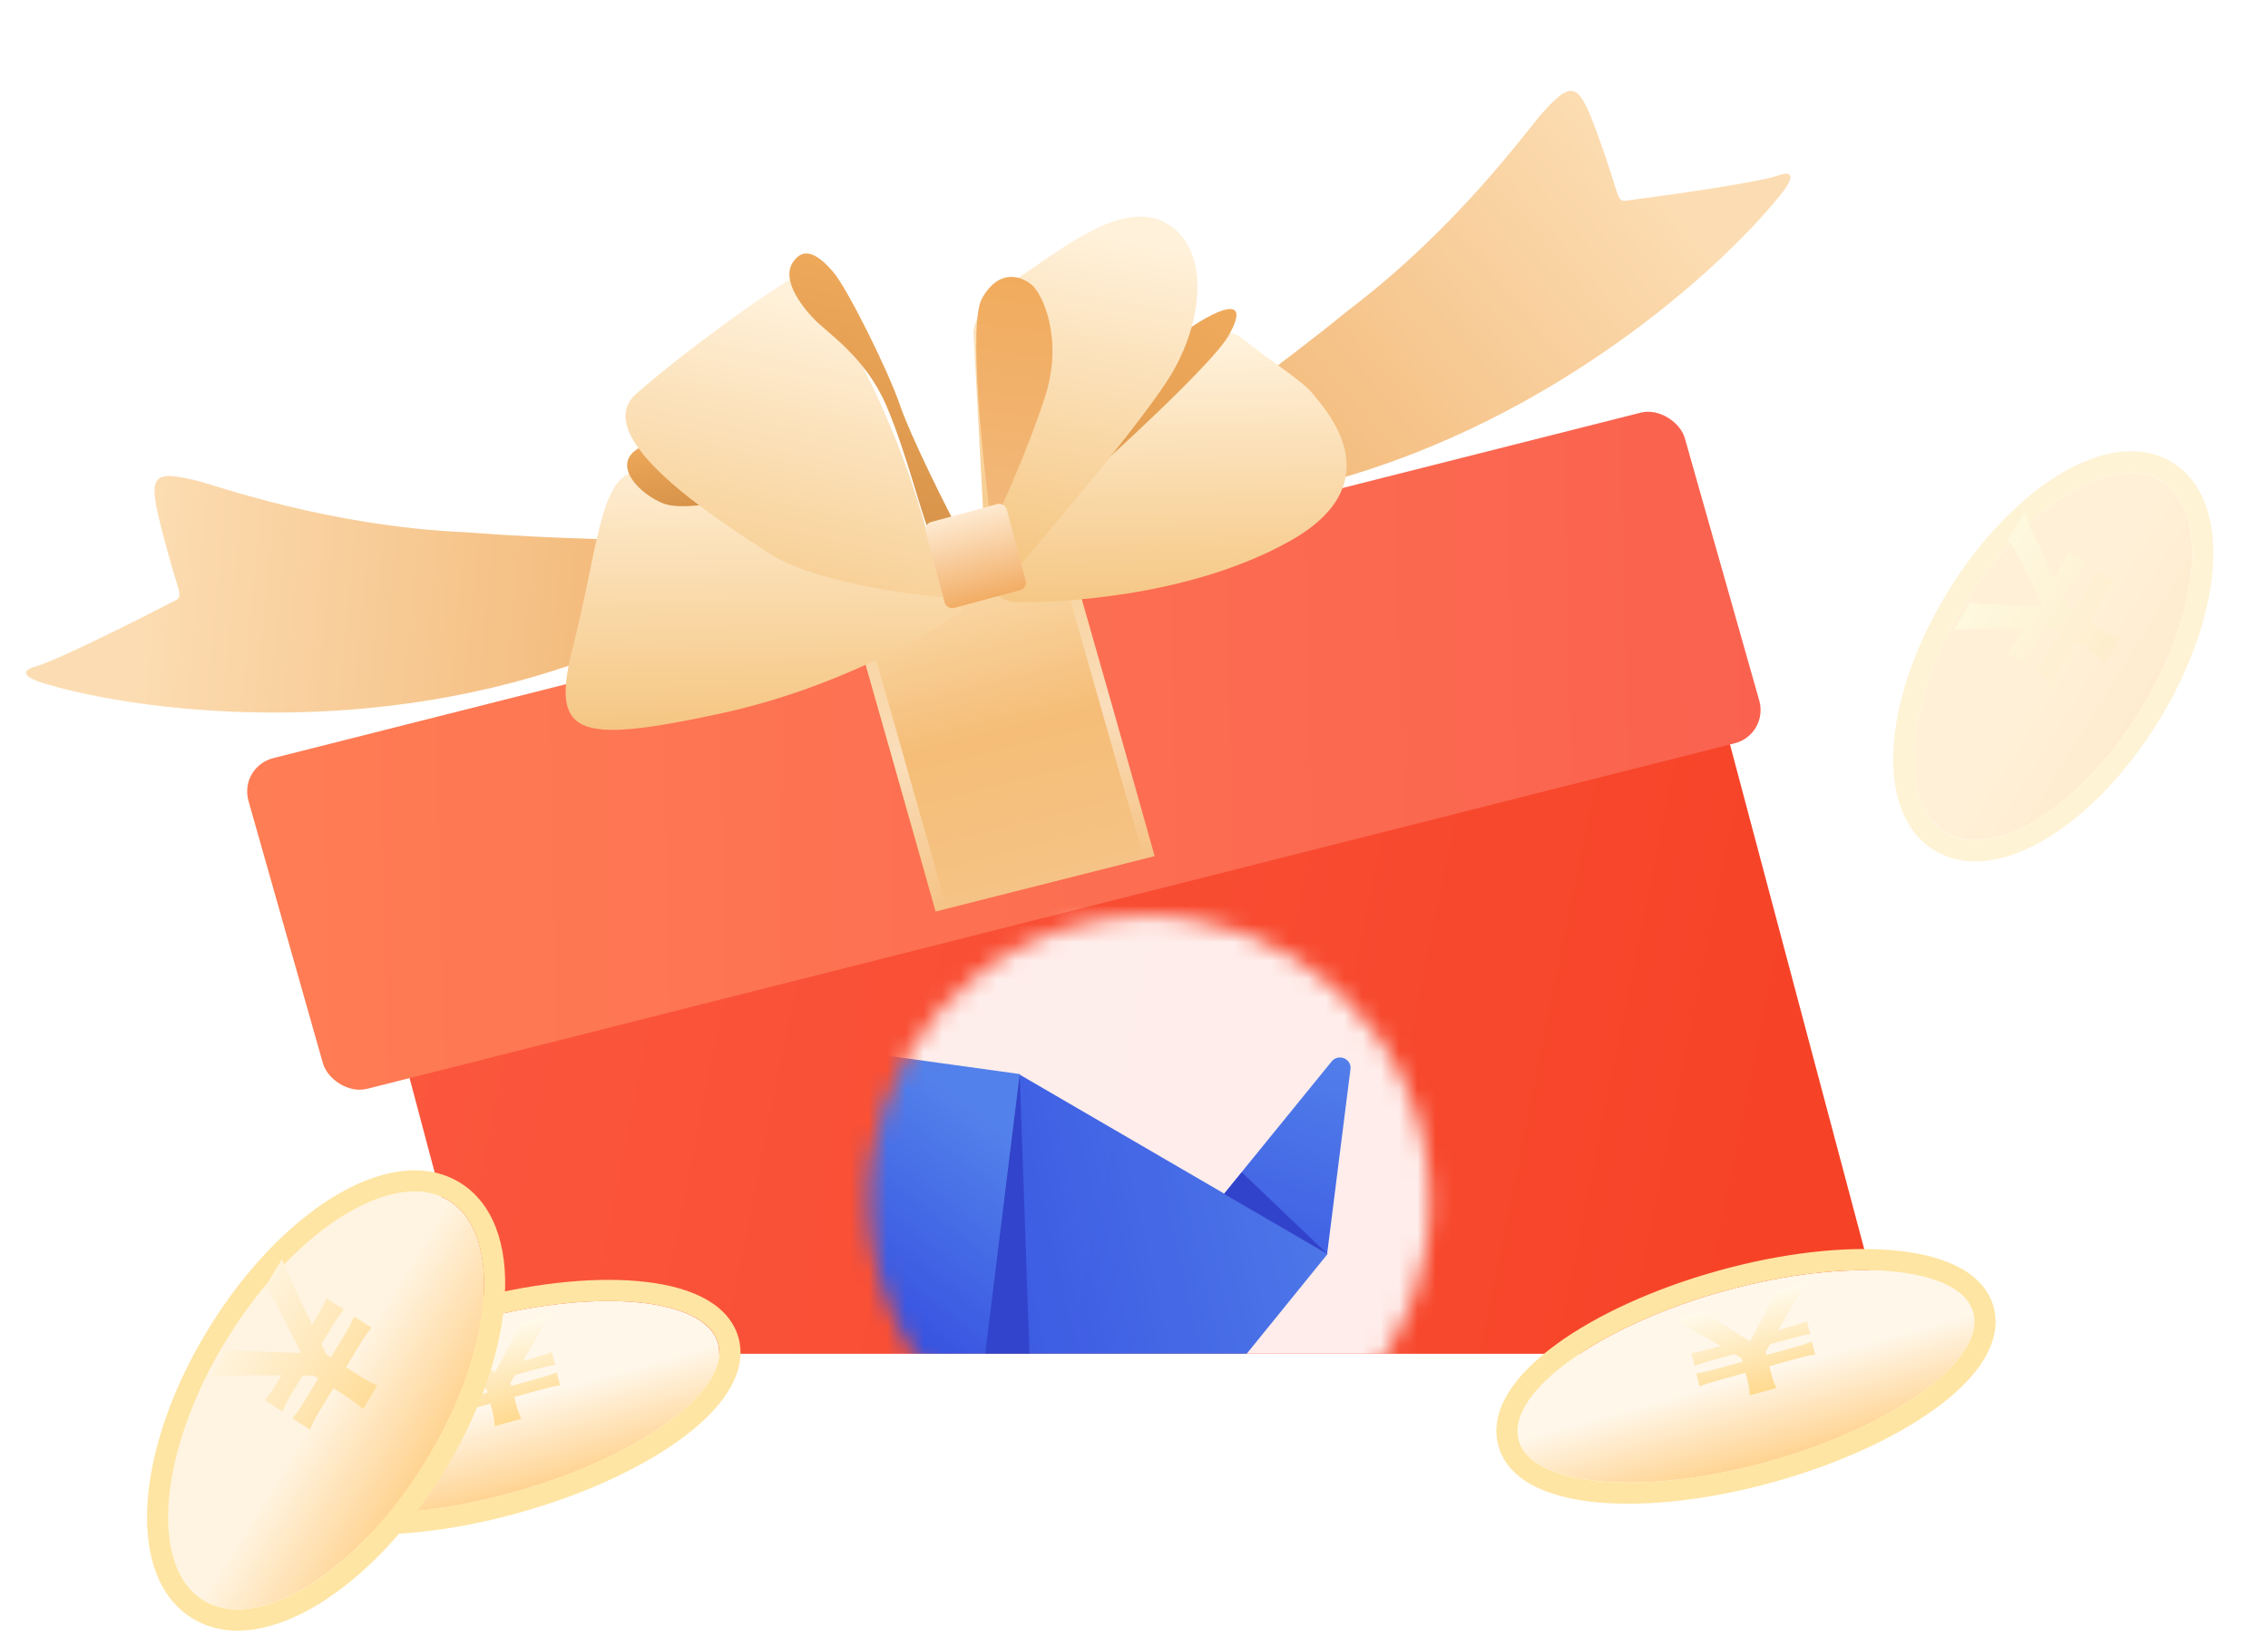 <svg width="124" height="90" viewBox="0 0 124 90" fill="none" xmlns="http://www.w3.org/2000/svg">
<g clip-path="url(#clip0_12624:27906)">
<g clip-path="url(#clip1_12624:27906)">
<g filter="url(#filter0_i_12624:27906)">
<rect width="74.479" height="59.712" rx="3.884" transform="matrix(0.965 -0.261 0.257 0.966 19.827 50.523)" fill="url(#paint0_linear_12624:27906)"/>
</g>
<g filter="url(#filter1_d_12624:27906)">
<rect width="80.957" height="18.789" rx="1.942" transform="matrix(0.97 -0.245 0.273 0.962 13.057 40.055)" fill="url(#paint1_linear_12624:27906)"/>
</g>
<rect width="12.358" height="17.658" transform="matrix(0.969 -0.245 0.273 0.962 46.333 32.836)" fill="url(#paint2_linear_12624:27906)"/>
<line y1="-0.31" x2="16.43" y2="-0.31" transform="matrix(0.274 0.962 -0.97 0.245 46.652 33.945)" stroke="url(#paint3_linear_12624:27906)" stroke-width="0.62"/>
<line y1="-0.31" x2="16.43" y2="-0.31" transform="matrix(0.274 0.962 -0.97 0.245 58.029 31.076)" stroke="url(#paint4_linear_12624:27906)" stroke-width="0.62"/>
<path d="M87.729 8.43C86.368 4.529 86.159 4.148 84.324 6.175C83.514 7.071 79.809 12.32 73.797 16.898C66.12 23.134 57.329 28.722 56.92 28.898C57.638 29.434 62.067 29.588 74.038 25.919C86.01 22.249 94.637 14.118 97.454 10.512C97.833 10.045 98.315 9.207 97.21 9.593C96.104 9.979 91.168 10.677 88.838 10.977C88.409 10.984 88.481 10.585 87.729 8.43Z" fill="url(#paint5_linear_12624:27906)"/>
<path d="M9.135 30.053C8.063 26.061 8.021 25.627 10.674 26.253C11.845 26.529 17.851 28.743 25.38 29.089C35.214 29.851 45.602 29.444 46.039 29.356C45.748 30.207 42.185 32.86 30.254 36.662C18.323 40.464 6.64 38.681 2.29 37.315C1.715 37.146 0.846 36.73 1.975 36.418C3.103 36.106 7.564 33.866 9.653 32.785C10.011 32.545 9.727 32.258 9.135 30.053Z" fill="url(#paint6_linear_12624:27906)"/>
<g filter="url(#filter2_d_12624:27906)">
<path d="M39.774 37.767C46.144 36.397 51.28 33.418 53.052 32.1C52.627 31.448 51.549 29.856 50.637 28.7C49.498 27.256 36.947 24.293 35.08 24.578C33.213 24.863 33.037 29.072 31.762 34.017C30.486 38.961 31.811 39.479 39.774 37.767Z" fill="url(#paint7_linear_12624:27906)"/>
</g>
<path d="M36.293 27.527C37.638 28.04 41.63 27.035 43.458 26.469C42.866 25.461 40.758 23.541 37.062 23.926C32.442 24.407 34.612 26.886 36.293 27.527Z" fill="url(#paint8_linear_12624:27906)"/>
<g filter="url(#filter3_d_12624:27906)">
<path d="M42.515 29.031C44.81 30.515 49.794 31.229 51.999 31.401L51.592 29.867C49.909 22.322 46.569 16.825 45.526 15.178C44.223 13.119 43.708 14.025 42.957 14.447C42.227 14.857 37.932 17.886 35.217 20.263C32.502 22.64 39.646 27.176 42.515 29.031Z" fill="url(#paint9_linear_12624:27906)"/>
</g>
<path d="M49.218 22.181C49.727 23.688 51.798 27.953 52.88 29.853C52.348 29.887 51.202 29.802 50.866 29.191C50.447 28.427 49.596 24.82 48.458 22.167C47.32 19.515 45.244 18.211 44.495 17.427C43.746 16.642 42.733 15.271 43.349 14.338C43.965 13.404 44.761 13.957 45.537 14.843C46.313 15.73 48.574 20.274 49.218 22.181Z" fill="url(#paint10_linear_12624:27906)"/>
<g filter="url(#filter4_d_12624:27906)">
<path d="M65.581 18.071C62.088 22.117 55.028 30.251 54.727 30.42C54.659 30.84 54.847 31.68 56.142 31.681C57.761 31.681 65.17 31.542 70.905 28.351C76.639 25.16 72.872 21.139 72.225 20.328C71.578 19.518 69.916 18.543 68.4 17.309C67.188 16.322 66.016 17.406 65.581 18.071Z" fill="url(#paint11_linear_12624:27906)"/>
</g>
<path d="M64.573 18.271C63.055 19.381 57.633 26.131 55.112 29.367L54.625 30.375C58.369 27.137 66.121 20.196 67.179 18.333C68.502 16.005 66.47 16.882 64.573 18.271Z" fill="url(#paint12_linear_12624:27906)"/>
<g filter="url(#filter5_d_12624:27906)">
<path d="M53.639 16.946L54.215 27.638L55.084 30.91C57.679 27.944 63.207 21.418 64.56 19.037C66.252 16.06 66.536 12.257 64.133 10.934C61.73 9.611 58.291 12.512 55.99 14.01C54.149 15.208 53.653 16.321 53.639 16.946Z" fill="url(#paint13_linear_12624:27906)"/>
</g>
<path d="M53.691 16.306C52.926 17.652 53.729 25.247 54.226 28.876C54.818 27.584 56.296 24.344 57.157 21.618C58.154 18.46 56.97 16.04 56.413 15.571C55.873 15.117 54.648 14.622 53.691 16.306Z" fill="url(#paint14_linear_12624:27906)"/>
<g filter="url(#filter6_d_12624:27906)">
<rect width="4.591" height="4.866" rx="0.413" transform="matrix(0.965 -0.261 0.257 0.966 50.504 28.641)" fill="url(#paint15_linear_12624:27906)"/>
</g>
<g opacity="0.9">
<mask id="mask0_12624:27906" style="mask-type:alpha" maskUnits="userSpaceOnUse" x="47" y="50" width="32" height="32">
<ellipse rx="15.331" ry="15.56" transform="matrix(0.971 -0.24 0.238 0.971 62.843 65.624)" fill="white"/>
</mask>
<g mask="url(#mask0_12624:27906)">
<mask id="mask1_12624:27906" style="mask-type:alpha" maskUnits="userSpaceOnUse" x="43" y="46" width="40" height="39">
<path d="M74.591 81.061L59.058 84.616C53.898 85.797 48.773 82.495 47.589 77.279L44.007 61.497C42.817 56.254 46.043 51.069 51.177 49.894L66.709 46.34C71.869 45.159 76.994 48.46 78.178 53.676L81.761 69.459C82.951 74.701 79.724 79.886 74.591 81.061Z" fill="white"/>
</mask>
<g mask="url(#mask1_12624:27906)">
<path d="M74.811 81.344L58.968 84.978C53.705 86.185 48.482 82.826 47.278 77.513L43.637 61.437C42.427 56.096 45.722 50.812 50.958 49.611L66.8 45.977C72.063 44.769 77.287 48.129 78.49 53.442L82.131 69.518C83.341 74.858 80.046 80.143 74.811 81.344Z" fill="white"/>
<path d="M61.251 72.973L66.871 65.314L72.81 58.013C73.183 57.567 73.918 57.879 73.833 58.451L72.558 68.547L61.251 72.973Z" fill="url(#paint16_linear_12624:27906)"/>
<path d="M67.415 74.915L72.59 68.534L55.741 58.733L53.746 74.886L66.232 75.452C66.686 75.468 67.139 75.267 67.415 74.915Z" fill="url(#paint17_linear_12624:27906)"/>
<path d="M44.072 57.09C44.094 57.398 45.787 78.753 45.787 78.753C46.056 79.942 52.676 83.808 52.676 83.808L55.765 58.708L44.072 57.09Z" fill="url(#paint18_linear_12624:27906)"/>
<path d="M55.752 58.71L53.753 74.881L56.32 74.989L55.752 58.71Z" fill="#1D43DB"/>
<path d="M72.582 68.551L67.894 64.076L66.928 65.26L72.582 68.551Z" fill="#1D43DB"/>
</g>
</g>
</g>
</g>
<g filter="url(#filter7_d_12624:27906)">
<g filter="url(#filter8_d_12624:27906)">
<ellipse rx="12.903" ry="4.814" transform="matrix(0.963 -0.268 0.253 0.968 95.459 71.496)" fill="url(#paint19_linear_12624:27906)"/>
<path d="M96.821 76.713C100.303 75.745 103.342 74.334 105.441 72.815C106.489 72.057 107.329 71.253 107.866 70.441C108.402 69.629 108.673 68.745 108.448 67.883C108.224 67.022 107.559 66.399 106.7 65.975C105.84 65.55 104.723 65.291 103.448 65.179C100.894 64.954 97.579 65.31 94.097 66.278C90.615 67.246 87.576 68.657 85.477 70.176C84.429 70.934 83.589 71.738 83.052 72.551C82.516 73.363 82.245 74.246 82.469 75.108C82.694 75.97 83.359 76.593 84.218 77.017C85.078 77.441 86.195 77.7 87.47 77.813C90.024 78.037 93.339 77.682 96.821 76.713Z" stroke="#FFE5A3" stroke-width="1.157"/>
</g>
<g filter="url(#filter9_d_12624:27906)">
<path d="M96.959 73.526C96.836 73.295 96.766 73.108 96.674 72.755L96.565 72.334L98.025 71.93C98.459 71.81 98.728 71.749 99.073 71.693L98.89 70.987C98.554 71.12 98.311 71.2 97.867 71.323L96.407 71.727L96.361 71.547L96.603 71.135L97.757 70.816C98.191 70.696 98.46 70.635 98.805 70.579L98.622 69.873C98.306 70 98.043 70.086 97.599 70.209L97.047 70.362L98.054 68.622C98.185 68.394 98.488 67.931 98.589 67.79L96.882 68.262C96.847 68.451 96.769 68.639 96.568 69.007L95.516 70.978L93.648 69.808C93.296 69.593 93.152 69.487 93.017 69.332L91.32 69.801C91.499 69.878 91.818 70.048 92.176 70.248L93.901 71.232L93.349 71.384C92.895 71.51 92.635 71.568 92.3 71.621L92.484 72.327C92.809 72.198 93.052 72.117 93.506 71.991L94.65 71.675L95.058 71.901L95.106 72.087L93.617 72.499C93.163 72.624 92.923 72.677 92.568 72.736L92.751 73.442C93.077 73.312 93.33 73.228 93.774 73.106L95.263 72.694L95.373 73.115C95.451 73.419 95.486 73.675 95.499 73.93L96.959 73.526Z" fill="url(#paint20_linear_12624:27906)"/>
</g>
<g filter="url(#filter10_d_12624:27906)">
<ellipse rx="12.903" ry="4.814" transform="matrix(0.963 -0.268 0.253 0.968 26.838 73.181)" fill="url(#paint21_linear_12624:27906)"/>
<path d="M28.2 78.399C31.682 77.431 34.721 76.019 36.821 74.501C37.868 73.743 38.708 72.939 39.245 72.126C39.781 71.314 40.053 70.431 39.828 69.569C39.603 68.707 38.938 68.084 38.08 67.66C37.22 67.236 36.102 66.976 34.828 66.864C32.273 66.64 28.959 66.995 25.477 67.963C21.995 68.932 18.956 70.343 16.856 71.862C15.809 72.62 14.969 73.424 14.432 74.236C13.896 75.048 13.624 75.931 13.849 76.793C14.074 77.655 14.739 78.278 15.597 78.702C16.457 79.126 17.574 79.386 18.849 79.498C21.404 79.723 24.718 79.367 28.2 78.399Z" stroke="#FFE5A3" stroke-width="1.157"/>
</g>
<g filter="url(#filter11_d_12624:27906)">
<path d="M28.338 75.21C28.215 74.978 28.145 74.792 28.054 74.439L27.945 74.017L29.404 73.614C29.838 73.494 30.108 73.432 30.453 73.377L30.269 72.671C29.934 72.803 29.69 72.884 29.247 73.007L27.787 73.41L27.74 73.231L27.982 72.819L29.136 72.499C29.57 72.379 29.84 72.318 30.184 72.263L30.001 71.556C29.685 71.683 29.422 71.77 28.979 71.892L28.426 72.045L29.433 70.306C29.564 70.077 29.867 69.615 29.968 69.474L28.262 69.946C28.227 70.135 28.148 70.323 27.948 70.69L26.895 72.661L25.027 71.491C24.675 71.277 24.532 71.17 24.396 71.015L22.7 71.484C22.878 71.561 23.198 71.732 23.556 71.931L25.28 72.915L24.728 73.068C24.274 73.193 24.015 73.252 23.68 73.305L23.863 74.011C24.189 73.881 24.432 73.8 24.886 73.675L26.03 73.359L26.437 73.585L26.485 73.77L24.996 74.182C24.543 74.308 24.303 74.361 23.948 74.419L24.131 75.125C24.457 74.995 24.71 74.912 25.154 74.789L26.643 74.377L26.752 74.799C26.831 75.102 26.866 75.358 26.879 75.613L28.338 75.21Z" fill="url(#paint22_linear_12624:27906)"/>
</g>
<g filter="url(#filter12_di_12624:27906)">
<ellipse rx="12.78" ry="6.396" transform="matrix(0.529 -0.852 0.841 0.536 16.961 71.451)" fill="url(#paint23_linear_12624:27906)"/>
<path d="M22.824 75.191C24.728 72.124 25.855 68.933 26.116 66.234C26.373 63.574 25.796 61.198 24.028 60.07C22.26 58.942 19.897 59.443 17.642 60.828C15.354 62.234 13.002 64.644 11.098 67.71C9.193 70.777 8.067 73.968 7.806 76.667C7.549 79.327 8.126 81.703 9.894 82.831C11.662 83.959 14.025 83.458 16.28 82.073C18.568 80.667 20.92 78.257 22.824 75.191Z" stroke="#FFE5A3" stroke-width="1.157"/>
</g>
<g filter="url(#filter13_d_12624:27906)">
<path d="M20.044 73.538C19.673 73.372 19.399 73.22 18.915 72.909L18.337 72.538L19.115 71.252C19.346 70.87 19.505 70.646 19.734 70.383L18.766 69.761C18.633 70.098 18.519 70.326 18.282 70.717L17.505 72.003L17.259 71.845L16.99 71.274L17.605 70.258C17.836 69.876 17.995 69.652 18.224 69.389L17.256 68.767C17.134 69.087 17.009 69.332 16.773 69.723L16.478 70.21L15.335 67.81C15.183 67.495 14.909 66.837 14.833 66.631L13.924 68.134C14.111 68.351 14.261 68.592 14.513 69.091L15.884 71.758L12.949 71.658C12.403 71.644 12.158 71.62 11.865 71.54L10.961 73.034C11.201 73.008 11.669 72.995 12.204 72.988L14.803 72.981L14.508 73.468C14.267 73.867 14.113 74.082 13.889 74.336L14.857 74.958C14.985 74.63 15.099 74.402 15.341 74.002L15.95 72.995L16.557 72.986L16.811 73.15L16.018 74.462C15.777 74.861 15.634 75.059 15.399 75.33L16.367 75.952C16.495 75.624 16.614 75.387 16.851 74.996L17.644 73.685L18.221 74.056C18.638 74.323 18.962 74.567 19.267 74.824L20.044 73.538Z" fill="url(#paint24_linear_12624:27906)"/>
</g>
</g>
<g opacity="0.3" filter="url(#filter14_df_12624:27906)">
<g filter="url(#filter15_di_12624:27906)">
<ellipse rx="11.244" ry="5.627" transform="matrix(0.529 -0.852 0.84 0.536 111.39 29.594)" fill="url(#paint25_linear_12624:27906)"/>
<path d="M116.604 32.92C118.285 30.213 119.281 27.394 119.513 25.006C119.741 22.656 119.236 20.529 117.648 19.516C116.059 18.502 113.949 18.961 111.958 20.185C109.934 21.43 107.857 23.561 106.176 26.267C104.495 28.974 103.499 31.794 103.267 34.182C103.039 36.531 103.544 38.658 105.132 39.672C106.721 40.685 108.831 40.227 110.822 39.002C112.846 37.757 114.923 35.627 116.604 32.92Z" stroke="#FFD876" stroke-width="1.157"/>
</g>
<g filter="url(#filter16_d_12624:27906)">
<path d="M115.309 31.541C114.938 31.375 114.664 31.223 114.18 30.912L113.603 30.541L114.381 29.255C114.612 28.872 114.771 28.649 115.001 28.386L114.033 27.764C113.9 28.101 113.785 28.329 113.549 28.72L112.771 30.007L112.525 29.849L112.257 29.278L112.872 28.261C113.103 27.879 113.262 27.655 113.492 27.392L112.524 26.77C112.401 27.09 112.276 27.335 112.04 27.727L111.746 28.213L110.603 25.814C110.452 25.499 110.178 24.841 110.102 24.635L109.193 26.139C109.38 26.356 109.529 26.596 109.781 27.096L111.151 29.763L108.217 29.664C107.671 29.651 107.426 29.627 107.133 29.547L106.229 31.042C106.469 31.015 106.937 31.002 107.471 30.995L110.069 30.987L109.775 31.473C109.533 31.873 109.379 32.088 109.155 32.343L110.123 32.964C110.251 32.636 110.365 32.408 110.607 32.008L111.216 31L111.823 30.991L112.077 31.154L111.284 32.467C111.042 32.867 110.899 33.065 110.664 33.336L111.632 33.958C111.76 33.63 111.879 33.393 112.116 33.002L112.909 31.689L113.487 32.06C113.902 32.327 114.226 32.571 114.531 32.828L115.309 31.541Z" fill="url(#paint26_linear_12624:27906)"/>
</g>
</g>
</g>
<defs>
<filter id="filter0_i_12624:27906" x="20.693" y="30.743" width="85.513" height="76.611" filterUnits="userSpaceOnUse" color-interpolation-filters="sRGB">
<feFlood flood-opacity="0" result="BackgroundImageFix"/>
<feBlend mode="normal" in="SourceGraphic" in2="BackgroundImageFix" result="shape"/>
<feColorMatrix in="SourceAlpha" type="matrix" values="0 0 0 0 0 0 0 0 0 0 0 0 0 0 0 0 0 0 127 0" result="hardAlpha"/>
<feOffset dy="-1.24"/>
<feGaussianBlur stdDeviation="1.033"/>
<feComposite in2="hardAlpha" operator="arithmetic" k2="-1" k3="1"/>
<feColorMatrix type="matrix" values="0 0 0 0 0.875 0 0 0 0 0.287 0 0 0 0 0.197 0 0 0 0.64 0"/>
<feBlend mode="normal" in2="shape" result="effect1_innerShadow_12624:27906"/>
</filter>
<filter id="filter1_d_12624:27906" x="11.241" y="20.233" width="87.255" height="41.612" filterUnits="userSpaceOnUse" color-interpolation-filters="sRGB">
<feFlood flood-opacity="0" result="BackgroundImageFix"/>
<feColorMatrix in="SourceAlpha" type="matrix" values="0 0 0 0 0 0 0 0 0 0 0 0 0 0 0 0 0 0 127 0" result="hardAlpha"/>
<feOffset dy="1.86"/>
<feGaussianBlur stdDeviation="1.136"/>
<feColorMatrix type="matrix" values="0 0 0 0 0.575 0 0 0 0 0.108 0 0 0 0 0.036 0 0 0 0.19 0"/>
<feBlend mode="normal" in2="BackgroundImageFix" result="effect1_dropShadow_12624:27906"/>
<feBlend mode="normal" in="SourceGraphic" in2="effect1_dropShadow_12624:27906" result="shape"/>
</filter>
<filter id="filter2_d_12624:27906" x="29.067" y="23.939" width="25.432" height="17.815" filterUnits="userSpaceOnUse" color-interpolation-filters="sRGB">
<feFlood flood-opacity="0" result="BackgroundImageFix"/>
<feColorMatrix in="SourceAlpha" type="matrix" values="0 0 0 0 0 0 0 0 0 0 0 0 0 0 0 0 0 0 127 0" result="hardAlpha"/>
<feOffset dx="-0.413" dy="1.24"/>
<feGaussianBlur stdDeviation="0.93"/>
<feColorMatrix type="matrix" values="0 0 0 0 0.902 0 0 0 0 0.624 0 0 0 0 0.325 0 0 0 0.51 0"/>
<feBlend mode="normal" in2="BackgroundImageFix" result="effect1_dropShadow_12624:27906"/>
<feBlend mode="normal" in="SourceGraphic" in2="effect1_dropShadow_12624:27906" result="shape"/>
</filter>
<filter id="filter3_d_12624:27906" x="32.34" y="13.261" width="21.106" height="21.239" filterUnits="userSpaceOnUse" color-interpolation-filters="sRGB">
<feFlood flood-opacity="0" result="BackgroundImageFix"/>
<feColorMatrix in="SourceAlpha" type="matrix" values="0 0 0 0 0 0 0 0 0 0 0 0 0 0 0 0 0 0 127 0" result="hardAlpha"/>
<feOffset dx="-0.413" dy="1.24"/>
<feGaussianBlur stdDeviation="0.93"/>
<feColorMatrix type="matrix" values="0 0 0 0 0.902 0 0 0 0 0.624 0 0 0 0 0.325 0 0 0 0.51 0"/>
<feBlend mode="normal" in2="BackgroundImageFix" result="effect1_dropShadow_12624:27906"/>
<feBlend mode="normal" in="SourceGraphic" in2="effect1_dropShadow_12624:27906" result="shape"/>
</filter>
<filter id="filter4_d_12624:27906" x="52.443" y="16.292" width="23.041" height="18.487" filterUnits="userSpaceOnUse" color-interpolation-filters="sRGB">
<feFlood flood-opacity="0" result="BackgroundImageFix"/>
<feColorMatrix in="SourceAlpha" type="matrix" values="0 0 0 0 0 0 0 0 0 0 0 0 0 0 0 0 0 0 127 0" result="hardAlpha"/>
<feOffset dx="-0.413" dy="1.24"/>
<feGaussianBlur stdDeviation="0.93"/>
<feColorMatrix type="matrix" values="0 0 0 0 0.902 0 0 0 0 0.624 0 0 0 0 0.325 0 0 0 0.51 0"/>
<feBlend mode="normal" in2="BackgroundImageFix" result="effect1_dropShadow_12624:27906"/>
<feBlend mode="normal" in="SourceGraphic" in2="effect1_dropShadow_12624:27906" result="shape"/>
</filter>
<filter id="filter5_d_12624:27906" x="51.367" y="9.978" width="15.963" height="24.032" filterUnits="userSpaceOnUse" color-interpolation-filters="sRGB">
<feFlood flood-opacity="0" result="BackgroundImageFix"/>
<feColorMatrix in="SourceAlpha" type="matrix" values="0 0 0 0 0 0 0 0 0 0 0 0 0 0 0 0 0 0 127 0" result="hardAlpha"/>
<feOffset dx="-0.413" dy="1.24"/>
<feGaussianBlur stdDeviation="0.93"/>
<feColorMatrix type="matrix" values="0 0 0 0 0.902 0 0 0 0 0.624 0 0 0 0 0.325 0 0 0 0.51 0"/>
<feBlend mode="normal" in2="BackgroundImageFix" result="effect1_dropShadow_12624:27906"/>
<feBlend mode="normal" in="SourceGraphic" in2="effect1_dropShadow_12624:27906" result="shape"/>
</filter>
<filter id="filter6_d_12624:27906" x="48.047" y="24.988" width="10.595" height="10.811" filterUnits="userSpaceOnUse" color-interpolation-filters="sRGB">
<feFlood flood-opacity="0" result="BackgroundImageFix"/>
<feColorMatrix in="SourceAlpha" type="matrix" values="0 0 0 0 0 0 0 0 0 0 0 0 0 0 0 0 0 0 127 0" result="hardAlpha"/>
<feOffset/>
<feGaussianBlur stdDeviation="1.274"/>
<feColorMatrix type="matrix" values="0 0 0 0 0.912 0 0 0 0 0.677 0 0 0 0 0.38 0 0 0 1 0"/>
<feBlend mode="normal" in2="BackgroundImageFix" result="effect1_dropShadow_12624:27906"/>
<feBlend mode="normal" in="SourceGraphic" in2="effect1_dropShadow_12624:27906" result="shape"/>
</filter>
<filter id="filter7_d_12624:27906" x="-8" y="46.404" width="123.104" height="51.022" filterUnits="userSpaceOnUse" color-interpolation-filters="sRGB">
<feFlood flood-opacity="0" result="BackgroundImageFix"/>
<feColorMatrix in="SourceAlpha" type="matrix" values="0 0 0 0 0 0 0 0 0 0 0 0 0 0 0 0 0 0 127 0" result="hardAlpha"/>
<feOffset dy="2"/>
<feGaussianBlur stdDeviation="3"/>
<feColorMatrix type="matrix" values="0 0 0 0 0.721 0 0 0 0 0.547 0 0 0 0 0.162 0 0 0 0.23 0"/>
<feBlend mode="normal" in2="BackgroundImageFix" result="effect1_dropShadow_12624:27906"/>
<feBlend mode="normal" in="SourceGraphic" in2="effect1_dropShadow_12624:27906" result="shape"/>
</filter>
<filter id="filter8_d_12624:27906" x="81.814" y="64.533" width="27.291" height="15.661" filterUnits="userSpaceOnUse" color-interpolation-filters="sRGB">
<feFlood flood-opacity="0" result="BackgroundImageFix"/>
<feColorMatrix in="SourceAlpha" type="matrix" values="0 0 0 0 0 0 0 0 0 0 0 0 0 0 0 0 0 0 127 0" result="hardAlpha"/>
<feOffset dy="1.736"/>
<feColorMatrix type="matrix" values="0 0 0 0 0.996 0 0 0 0 0.729 0 0 0 0 0.416 0 0 0 1 0"/>
<feBlend mode="normal" in2="BackgroundImageFix" result="effect1_dropShadow_12624:27906"/>
<feBlend mode="normal" in="SourceGraphic" in2="effect1_dropShadow_12624:27906" result="shape"/>
</filter>
<filter id="filter9_d_12624:27906" x="91.32" y="67.791" width="7.922" height="6.479" filterUnits="userSpaceOnUse" color-interpolation-filters="sRGB">
<feFlood flood-opacity="0" result="BackgroundImageFix"/>
<feColorMatrix in="SourceAlpha" type="matrix" values="0 0 0 0 0 0 0 0 0 0 0 0 0 0 0 0 0 0 127 0" result="hardAlpha"/>
<feOffset dx="0.17" dy="0.34"/>
<feColorMatrix type="matrix" values="0 0 0 0 0.971 0 0 0 0 0.616 0 0 0 0 0.198 0 0 0 1 0"/>
<feBlend mode="normal" in2="BackgroundImageFix" result="effect1_dropShadow_12624:27906"/>
<feBlend mode="normal" in="SourceGraphic" in2="effect1_dropShadow_12624:27906" result="shape"/>
</filter>
<filter id="filter10_d_12624:27906" x="13.193" y="66.219" width="27.291" height="15.661" filterUnits="userSpaceOnUse" color-interpolation-filters="sRGB">
<feFlood flood-opacity="0" result="BackgroundImageFix"/>
<feColorMatrix in="SourceAlpha" type="matrix" values="0 0 0 0 0 0 0 0 0 0 0 0 0 0 0 0 0 0 127 0" result="hardAlpha"/>
<feOffset dy="1.736"/>
<feColorMatrix type="matrix" values="0 0 0 0 0.996 0 0 0 0 0.729 0 0 0 0 0.416 0 0 0 1 0"/>
<feBlend mode="normal" in2="BackgroundImageFix" result="effect1_dropShadow_12624:27906"/>
<feBlend mode="normal" in="SourceGraphic" in2="effect1_dropShadow_12624:27906" result="shape"/>
</filter>
<filter id="filter11_d_12624:27906" x="22.7" y="69.475" width="7.922" height="6.479" filterUnits="userSpaceOnUse" color-interpolation-filters="sRGB">
<feFlood flood-opacity="0" result="BackgroundImageFix"/>
<feColorMatrix in="SourceAlpha" type="matrix" values="0 0 0 0 0 0 0 0 0 0 0 0 0 0 0 0 0 0 127 0" result="hardAlpha"/>
<feOffset dx="0.17" dy="0.34"/>
<feColorMatrix type="matrix" values="0 0 0 0 0.971 0 0 0 0 0.616 0 0 0 0 0.198 0 0 0 1 0"/>
<feBlend mode="normal" in2="BackgroundImageFix" result="effect1_dropShadow_12624:27906"/>
<feBlend mode="normal" in="SourceGraphic" in2="effect1_dropShadow_12624:27906" result="shape"/>
</filter>
<filter id="filter12_di_12624:27906" x="7.174" y="58.865" width="20.442" height="27.112" filterUnits="userSpaceOnUse" color-interpolation-filters="sRGB">
<feFlood flood-opacity="0" result="BackgroundImageFix"/>
<feColorMatrix in="SourceAlpha" type="matrix" values="0 0 0 0 0 0 0 0 0 0 0 0 0 0 0 0 0 0 127 0" result="hardAlpha"/>
<feOffset dx="0.868" dy="1.157"/>
<feColorMatrix type="matrix" values="0 0 0 0 0.996 0 0 0 0 0.729 0 0 0 0 0.416 0 0 0 1 0"/>
<feBlend mode="normal" in2="BackgroundImageFix" result="effect1_dropShadow_12624:27906"/>
<feBlend mode="normal" in="SourceGraphic" in2="effect1_dropShadow_12624:27906" result="shape"/>
<feColorMatrix in="SourceAlpha" type="matrix" values="0 0 0 0 0 0 0 0 0 0 0 0 0 0 0 0 0 0 127 0" result="hardAlpha"/>
<feOffset dy="1.942"/>
<feGaussianBlur stdDeviation="0.971"/>
<feComposite in2="hardAlpha" operator="arithmetic" k2="-1" k3="1"/>
<feColorMatrix type="matrix" values="0 0 0 0 0.988 0 0 0 0 0.729 0 0 0 0 0.157 0 0 0 1 0"/>
<feBlend mode="normal" in2="shape" result="effect2_innerShadow_12624:27906"/>
</filter>
<filter id="filter13_d_12624:27906" x="10.961" y="66.631" width="11.215" height="10.942" filterUnits="userSpaceOnUse" color-interpolation-filters="sRGB">
<feFlood flood-opacity="0" result="BackgroundImageFix"/>
<feColorMatrix in="SourceAlpha" type="matrix" values="0 0 0 0 0 0 0 0 0 0 0 0 0 0 0 0 0 0 127 0" result="hardAlpha"/>
<feOffset dx="0.583" dy="0.194"/>
<feColorMatrix type="matrix" values="0 0 0 0 0.971 0 0 0 0 0.616 0 0 0 0 0.198 0 0 0 1 0"/>
<feBlend mode="normal" in2="BackgroundImageFix" result="effect1_dropShadow_12624:27906"/>
<feBlend mode="normal" in="SourceGraphic" in2="effect1_dropShadow_12624:27906" result="shape"/>
</filter>
<filter id="filter14_df_12624:27906" x="93.887" y="13.058" width="35.005" height="37.204" filterUnits="userSpaceOnUse" color-interpolation-filters="sRGB">
<feFlood flood-opacity="0" result="BackgroundImageFix"/>
<feColorMatrix in="SourceAlpha" type="matrix" values="0 0 0 0 0 0 0 0 0 0 0 0 0 0 0 0 0 0 127 0" result="hardAlpha"/>
<feOffset dy="3.182"/>
<feGaussianBlur stdDeviation="1.446"/>
<feColorMatrix type="matrix" values="0 0 0 0 0.721 0 0 0 0 0.547 0 0 0 0 0.162 0 0 0 0.43 0"/>
<feBlend mode="normal" in2="BackgroundImageFix" result="effect1_dropShadow_12624:27906"/>
<feBlend mode="normal" in="SourceGraphic" in2="effect1_dropShadow_12624:27906" result="shape"/>
<feGaussianBlur stdDeviation="0.971" result="effect2_foregroundBlur_12624:27906"/>
</filter>
<filter id="filter15_di_12624:27906" x="102.641" y="18.375" width="18.366" height="24.38" filterUnits="userSpaceOnUse" color-interpolation-filters="sRGB">
<feFlood flood-opacity="0" result="BackgroundImageFix"/>
<feColorMatrix in="SourceAlpha" type="matrix" values="0 0 0 0 0 0 0 0 0 0 0 0 0 0 0 0 0 0 127 0" result="hardAlpha"/>
<feOffset dx="0.868" dy="1.157"/>
<feColorMatrix type="matrix" values="0 0 0 0 0.953 0 0 0 0 0.639 0 0 0 0 0.22 0 0 0 1 0"/>
<feBlend mode="normal" in2="BackgroundImageFix" result="effect1_dropShadow_12624:27906"/>
<feBlend mode="normal" in="SourceGraphic" in2="effect1_dropShadow_12624:27906" result="shape"/>
<feColorMatrix in="SourceAlpha" type="matrix" values="0 0 0 0 0 0 0 0 0 0 0 0 0 0 0 0 0 0 127 0" result="hardAlpha"/>
<feOffset dy="1.942"/>
<feGaussianBlur stdDeviation="0.971"/>
<feComposite in2="hardAlpha" operator="arithmetic" k2="-1" k3="1"/>
<feColorMatrix type="matrix" values="0 0 0 0 0.988 0 0 0 0 0.729 0 0 0 0 0.157 0 0 0 1 0"/>
<feBlend mode="normal" in2="shape" result="effect2_innerShadow_12624:27906"/>
</filter>
<filter id="filter16_d_12624:27906" x="106.229" y="24.635" width="11.213" height="10.942" filterUnits="userSpaceOnUse" color-interpolation-filters="sRGB">
<feFlood flood-opacity="0" result="BackgroundImageFix"/>
<feColorMatrix in="SourceAlpha" type="matrix" values="0 0 0 0 0 0 0 0 0 0 0 0 0 0 0 0 0 0 127 0" result="hardAlpha"/>
<feOffset dx="0.583" dy="0.194"/>
<feColorMatrix type="matrix" values="0 0 0 0 0.821 0 0 0 0 0.492 0 0 0 0 0 0 0 0 1 0"/>
<feBlend mode="normal" in2="BackgroundImageFix" result="effect1_dropShadow_12624:27906"/>
<feBlend mode="normal" in="SourceGraphic" in2="effect1_dropShadow_12624:27906" result="shape"/>
</filter>
<linearGradient id="paint0_linear_12624:27906" x1="7.02312e-07" y1="-0.11" x2="83.554" y2="41.286" gradientUnits="userSpaceOnUse">
<stop stop-color="#FB583F"/>
<stop offset="1" stop-color="#F53F23"/>
</linearGradient>
<linearGradient id="paint1_linear_12624:27906" x1="0" y1="0" x2="80.443" y2="20.781" gradientUnits="userSpaceOnUse">
<stop stop-color="#FF7D54"/>
<stop offset="1" stop-color="#FA624F"/>
</linearGradient>
<linearGradient id="paint2_linear_12624:27906" x1="6.179" y1="0" x2="6.179" y2="17.658" gradientUnits="userSpaceOnUse">
<stop stop-color="#FADAAA"/>
<stop offset="0.513" stop-color="#F5BD77"/>
<stop offset="1" stop-color="#F5C385"/>
</linearGradient>
<linearGradient id="paint3_linear_12624:27906" x1="16.605" y1="0" x2="0" y2="0" gradientUnits="userSpaceOnUse">
<stop stop-color="white" stop-opacity="0"/>
<stop offset="0.527" stop-color="white" stop-opacity="0.51"/>
<stop offset="1" stop-color="white" stop-opacity="0"/>
</linearGradient>
<linearGradient id="paint4_linear_12624:27906" x1="16.605" y1="0" x2="0" y2="0" gradientUnits="userSpaceOnUse">
<stop stop-color="white" stop-opacity="0"/>
<stop offset="0.527" stop-color="white" stop-opacity="0.51"/>
<stop offset="1" stop-color="white" stop-opacity="0"/>
</linearGradient>
<linearGradient id="paint5_linear_12624:27906" x1="86.651" y1="4.781" x2="54.864" y2="31.366" gradientUnits="userSpaceOnUse">
<stop stop-color="#FCDDB3"/>
<stop offset="1" stop-color="#EEA65A"/>
</linearGradient>
<linearGradient id="paint6_linear_12624:27906" x1="7.972" y1="26.43" x2="49.099" y2="30.444" gradientUnits="userSpaceOnUse">
<stop stop-color="#FCDDB3"/>
<stop offset="1" stop-color="#EEA65A"/>
</linearGradient>
<linearGradient id="paint7_linear_12624:27906" x1="41.442" y1="22.858" x2="41.699" y2="38.986" gradientUnits="userSpaceOnUse">
<stop stop-color="#FFF1DA"/>
<stop offset="1" stop-color="#F5C580"/>
</linearGradient>
<linearGradient id="paint8_linear_12624:27906" x1="40.918" y1="22.77" x2="41.708" y2="27.297" gradientUnits="userSpaceOnUse">
<stop stop-color="#F1AB5D"/>
<stop offset="1" stop-color="#D59148"/>
</linearGradient>
<linearGradient id="paint9_linear_12624:27906" x1="41.64" y1="14.521" x2="37.184" y2="33.959" gradientUnits="userSpaceOnUse">
<stop stop-color="#FFF1DA"/>
<stop offset="1" stop-color="#F5C580"/>
</linearGradient>
<linearGradient id="paint10_linear_12624:27906" x1="47.374" y1="12.97" x2="43.012" y2="29.03" gradientUnits="userSpaceOnUse">
<stop stop-color="#F1AB5D"/>
<stop offset="1" stop-color="#D59148"/>
</linearGradient>
<linearGradient id="paint11_linear_12624:27906" x1="64.032" y1="17.769" x2="64.329" y2="32.35" gradientUnits="userSpaceOnUse">
<stop stop-color="#FFF1DA"/>
<stop offset="1" stop-color="#F5C580"/>
</linearGradient>
<linearGradient id="paint12_linear_12624:27906" x1="67.43" y1="16.842" x2="54.718" y2="30.45" gradientUnits="userSpaceOnUse">
<stop stop-color="#F0AA5C"/>
<stop offset="1" stop-color="#D9954B"/>
</linearGradient>
<linearGradient id="paint13_linear_12624:27906" x1="59.169" y1="11.436" x2="55.695" y2="30.126" gradientUnits="userSpaceOnUse">
<stop stop-color="#FFF1DA"/>
<stop offset="1" stop-color="#F5C580"/>
</linearGradient>
<linearGradient id="paint14_linear_12624:27906" x1="55.618" y1="15.018" x2="54.023" y2="28.021" gradientUnits="userSpaceOnUse">
<stop stop-color="#F1AB5D"/>
<stop offset="1" stop-color="#F2B87A"/>
</linearGradient>
<linearGradient id="paint15_linear_12624:27906" x1="2.295" y1="0" x2="2.295" y2="4.866" gradientUnits="userSpaceOnUse">
<stop stop-color="#FEEAD1"/>
<stop offset="1" stop-color="#F2AD65"/>
</linearGradient>
<linearGradient id="paint16_linear_12624:27906" x1="72.321" y1="54.393" x2="64.397" y2="77.695" gradientUnits="userSpaceOnUse">
<stop offset="0.096" stop-color="#4186FF"/>
<stop offset="0.952" stop-color="#1B46F0"/>
</linearGradient>
<linearGradient id="paint17_linear_12624:27906" x1="77.088" y1="63.416" x2="41.096" y2="71.549" gradientUnits="userSpaceOnUse">
<stop stop-color="#4186FF"/>
<stop offset="0.952" stop-color="#1B46F0"/>
</linearGradient>
<linearGradient id="paint18_linear_12624:27906" x1="58.078" y1="57.39" x2="44.865" y2="74.724" gradientUnits="userSpaceOnUse">
<stop offset="0.256" stop-color="#4186FF"/>
<stop offset="0.952" stop-color="#1B46F0"/>
</linearGradient>
<linearGradient id="paint19_linear_12624:27906" x1="12.903" y1="0" x2="12.903" y2="9.628" gradientUnits="userSpaceOnUse">
<stop stop-color="#FFF7EA"/>
<stop offset="0.521" stop-color="#FFD28E"/>
<stop offset="1" stop-color="#FFD89B"/>
</linearGradient>
<linearGradient id="paint20_linear_12624:27906" x1="94.954" y1="68.796" x2="96.312" y2="73.705" gradientUnits="userSpaceOnUse">
<stop stop-color="#FFFAEB"/>
<stop offset="1" stop-color="#FFDA90"/>
</linearGradient>
<linearGradient id="paint21_linear_12624:27906" x1="12.903" y1="0" x2="12.903" y2="9.628" gradientUnits="userSpaceOnUse">
<stop stop-color="#FFF7EA"/>
<stop offset="0.521" stop-color="#FFD28E"/>
<stop offset="1" stop-color="#FFD89B"/>
</linearGradient>
<linearGradient id="paint22_linear_12624:27906" x1="26.334" y1="70.479" x2="27.692" y2="75.389" gradientUnits="userSpaceOnUse">
<stop stop-color="#FFFAEB"/>
<stop offset="1" stop-color="#FFDA90"/>
</linearGradient>
<linearGradient id="paint23_linear_12624:27906" x1="12.78" y1="0" x2="12.78" y2="12.792" gradientUnits="userSpaceOnUse">
<stop stop-color="#FFF4E1"/>
<stop offset="0.521" stop-color="#FFD28E"/>
<stop offset="1" stop-color="#FFD89B"/>
</linearGradient>
<linearGradient id="paint24_linear_12624:27906" x1="12.026" y1="69.226" x2="20.954" y2="74.624" gradientUnits="userSpaceOnUse">
<stop stop-color="#FFF6E4"/>
<stop offset="1" stop-color="#FFDA90"/>
</linearGradient>
<linearGradient id="paint25_linear_12624:27906" x1="11.244" y1="0" x2="11.244" y2="11.254" gradientUnits="userSpaceOnUse">
<stop stop-color="#FFCD7A"/>
<stop offset="0.521" stop-color="#FFBF5F"/>
<stop offset="1" stop-color="#FFC773"/>
</linearGradient>
<linearGradient id="paint26_linear_12624:27906" x1="107.05" y1="27.637" x2="114.901" y2="32.383" gradientUnits="userSpaceOnUse">
<stop stop-color="#FEED9E"/>
<stop offset="1" stop-color="#F9C455"/>
</linearGradient>
<clipPath id="clip0_12624:27906">
<rect width="124" height="90" fill="white"/>
</clipPath>
<clipPath id="clip1_12624:27906">
<rect width="120" height="74" fill="white" transform="translate(-2)"/>
</clipPath>
</defs>
</svg>
